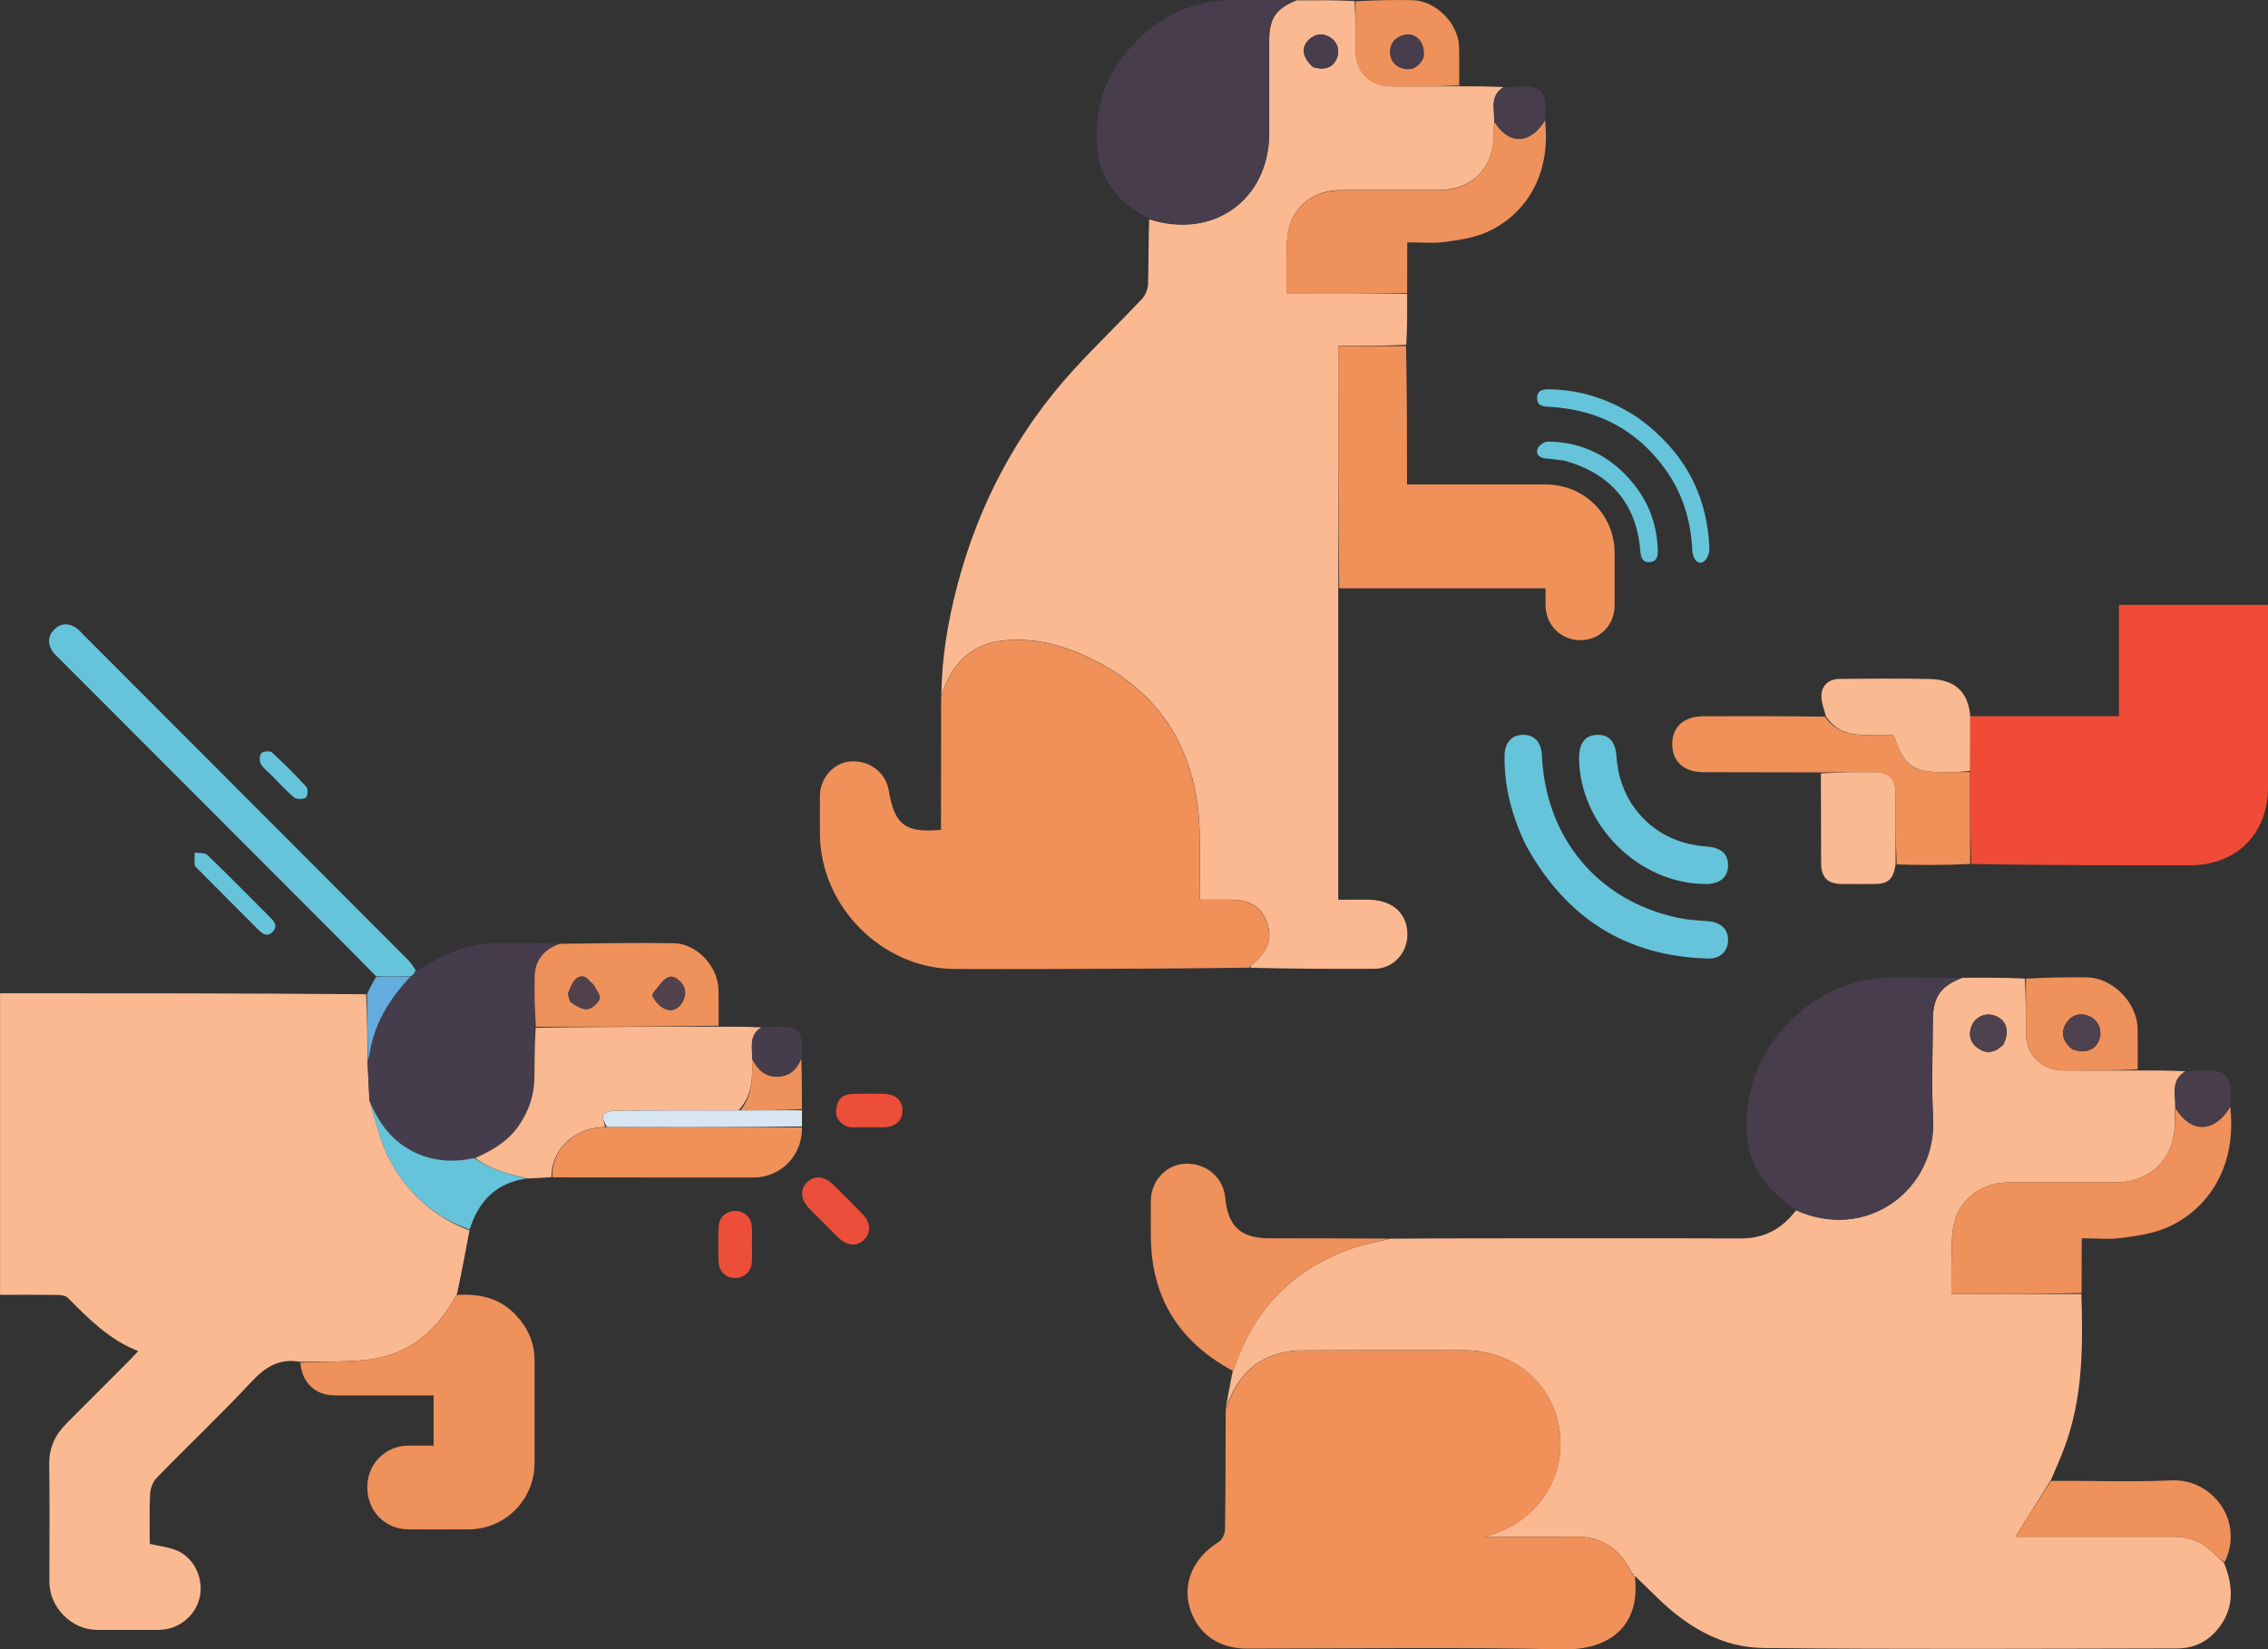 <?xml version="1.0" encoding="UTF-8"?><svg id="Capa_2" xmlns="http://www.w3.org/2000/svg" viewBox="0 0 411.13 299.04"><rect x="0" y="0" width="411.13" height="299.04" fill="#333333" stroke="none"/><defs><style>.cls-1{fill:#fab991;}.cls-2{fill:#f9b991;}.cls-3{fill:#f0915a;}.cls-4{fill:#eb4f3c;}.cls-5{fill:#f04b37;}.cls-6{fill:#ef915b;}.cls-7{fill:#ef915a;}.cls-8{fill:#ed4e3a;}.cls-9{fill:#fff;}.cls-10{fill:#66c4da;}.cls-11{fill:#64adde;}.cls-12{fill:#d7e6f0;}.cls-13{fill:#463d4c;}.cls-14{fill:#473d4c;}.cls-15{fill:#493e4b;}.cls-16{fill:#50414c;}.cls-17{fill:#4e424e;}.cls-18{fill:#4e404c;}</style></defs><g id="Layer_10"><path class="cls-1" d="m85.11,223.07c-.71,3.79-1.42,7.59-2.28,11.59-.3.48-.46.75-.62,1.02-3.48,6.09-8.55,10.03-15.58,10.84-4.03.46-8.14.28-12.21.39-3.72-.69-6.31.9-8.83,3.61-5.56,5.96-11.49,11.57-17.18,17.41-.69.71-1.15,1.93-1.2,2.93-.15,3.08-.06,6.16-.06,9.05,1.87.45,3.6.6,5.08,1.28,3.16,1.44,4.78,5.28,3.92,8.63-.84,3.3-3.92,5.68-7.37,5.69-3.73,0-7.45.01-11.18,0-4.63-.01-8.65-4.08-8.65-8.72,0-7.09.08-14.17-.03-21.26-.05-3.02,1.07-5.38,3.11-7.43,3.83-3.85,7.68-7.7,11.52-11.55.44-.44.86-.91,1.51-1.59-5.28-2.06-9.02-5.88-12.79-9.68-.4-.41-1.26-.49-1.91-.5-3.4-.05-6.8-.02-10.35-.02v-54.68c22.02,0,44.09,0,66.35.18.22,4.2.24,8.22.26,12.43.11,2.35.24,4.52.35,6.85,1.16,3.67,1.91,7.41,3.61,10.64,3.19,6.01,8.02,10.48,14.54,12.9Z"/><path class="cls-6" d="m54.43,247.06c4.07-.26,8.17-.08,12.21-.54,7.03-.81,12.1-4.75,15.58-10.84.16-.27.32-.54.58-.89,4.11-.28,7.77.55,10.65,3.57,2.22,2.33,3.46,5.08,3.45,8.35-.01,6.2.01,12.4,0,18.61-.02,6.59-5.34,11.93-11.91,11.96-3.66.02-7.33.03-10.99,0-4.25-.03-7.44-3.36-7.42-7.68.02-4.19,3.24-7.45,7.41-7.5,1.5-.02,3,0,4.61,0v-9.11c-.66,0-1.33,0-1.99,0-5.31,0-10.61,0-15.92,0-3.52,0-5.92-2.24-6.25-5.92Z"/><path class="cls-13" d="m66.97,199.37c-.12-2.17-.25-4.33-.28-6.79.22-1.03.33-1.77.47-2.51,1.02-5.18,3.81-9.34,7.55-13.06.28-.37.46-.69.64-1,.55-.25,1.14-.42,1.63-.75,4.18-2.8,8.75-4.32,13.81-4.29,3.46.02,6.92.03,10.44.14-2.63,1.06-4.22,2.94-4.31,5.83-.09,3.07.01,6.15,0,9.41-.03,3.14-.01,6.11-.04,9.08-.03,3.18-1.03,6.05-2.83,8.67-1.97,2.88-4.84,4.52-8.08,5.89-3.67.74-7.09.63-10.44-.87-4.37-1.95-6.89-5.45-8.57-9.74Z"/><path class="cls-1" d="m86.13,209.96c3.08-1.36,5.95-3,7.92-5.88,1.79-2.62,2.8-5.49,2.83-8.67.03-2.97.02-5.93.22-9.08,11.19-.18,22.18-.18,33.17-.19,2.56,0,5.11,0,7.76.13-2.32,1.33-1.62,3.56-1.7,5.72.15,3.43.03,6.62-2.42,9.3-7.62.03-15.06.01-22.5.08-.73,0-1.76.31-2.07.83-.27.44.3,1.39.32,2.13-5.62.13-9.68,3.99-9.71,9.1-1.35.09-2.7.18-4.31.23-3.53-.8-6.76-1.63-9.5-3.7Z"/><path class="cls-10" d="m75.34,175.86c-.17.46-.34.78-.81,1.14-2.3.04-4.31.04-6.32.04-2.09-2.11-4.16-4.24-6.26-6.34-17.01-17.05-34.03-34.1-51.05-51.14-.49-.49-1.05-.95-1.42-1.52-.88-1.39-.81-2.8.4-3.96,1.14-1.1,2.49-1.15,3.82-.31.52.33.95.83,1.39,1.28,19.61,19.64,39.22,39.28,58.82,58.93.53.53.94,1.16,1.42,1.89Z"/><path class="cls-7" d="m130.26,185.97c-10.98.18-21.97.18-33.13.19-.19-3.07-.3-6.15-.2-9.23.09-2.89,1.68-4.77,4.49-5.81,6.99-.1,13.86-.22,20.73-.11,4.13.06,7.97,4.17,8.09,8.34.06,2.15.02,4.3.03,6.62Zm-10.56-7.55c-.51.74-1.62,1.79-1.43,2.17.52.99,1.46,2.07,2.48,2.41,1.44.48,2.68-.42,3.23-1.89.55-1.49.04-2.7-1.22-3.61-1.24-.9-2.09-.21-3.06.93Zm-16.74,1.8c.18.53.2,1.29.57,1.53.89.58,1.97,1.3,2.9,1.21.84-.08,1.94-1.03,2.26-1.85.23-.59-.58-1.64-1.02-2.43-.2-.37-.63-.6-.91-.95-.77-.97-1.73-.86-2.45-.15-.62.61-.92,1.54-1.37,2.63Z"/><path class="cls-3" d="m100.12,213.46c-.14-5.13,3.91-8.99,9.71-9.1,12.08.02,23.81.04,35.55.06.07,5.07-3.79,9.06-8.82,9.07-12.09.01-24.18,0-36.44-.03Z"/><path class="cls-10" d="m85.98,209.98c2.9,2.05,6.13,2.88,9.5,3.7-5.4.73-8.7,3.94-10.34,9.25-6.54-2.27-11.38-6.74-14.56-12.75-1.71-3.23-2.45-6.96-3.61-10.64,1.69,4.13,4.22,7.62,8.58,9.57,3.35,1.5,6.77,1.62,10.44.87Z"/><path class="cls-12" d="m145.39,204.24c-11.75.15-23.48.13-35.39.09-.37-.74-.93-1.69-.66-2.13.31-.52,1.35-.82,2.07-.83,7.44-.06,14.88-.05,22.67-.05,4,0,7.65-.01,11.3-.02,0,.92.01,1.85,0,2.94Z"/><path class="cls-4" d="m150.83,223.26c-1.43-1.43-2.78-2.76-4.1-4.11-1.61-1.65-1.76-3.49-.41-4.81,1.3-1.27,3.09-1.14,4.66.39,1.8,1.76,3.58,3.54,5.34,5.35,1.52,1.56,1.62,3.38.34,4.67-1.29,1.29-3.09,1.16-4.67-.34-.36-.35-.71-.71-1.16-1.16Z"/><path class="cls-13" d="m136.34,191.82c.06-1.98-.64-4.21,1.86-5.51,1.22-.12,2.34-.15,3.46-.15,2.79,0,3.73.94,3.74,3.67,0,.56-.02,1.13-.13,1.95-.82,2.22-2.21,3.38-4.29,3.45-2.38.08-3.74-1.39-4.65-3.41Z"/><path class="cls-7" d="m136.33,191.99c.92,1.84,2.28,3.32,4.66,3.24,2.08-.07,3.47-1.23,4.27-3.28.1,2.94.12,5.97.12,9.17-3.66.18-7.31.19-11.13.17,2.1-2.68,2.22-5.87,2.07-9.3Z"/><path class="cls-8" d="m151.58,202.23c-.12-2.8.88-3.9,3.43-3.92,1.7-.02,3.4-.02,5.1,0,2.21.03,3.51,1.19,3.49,3.08-.03,1.82-1.3,2.96-3.39,2.99-1.76.03-3.53-.03-5.29.02-1.56.04-2.67-.57-3.34-2.16Z"/><path class="cls-8" d="m136.31,225.64c0,1.19.05,2.2-.02,3.2-.12,1.74-1.43,2.92-3.11,2.87-1.59-.05-2.85-1.19-2.91-2.87-.08-2.14-.08-4.28,0-6.42.06-1.67,1.31-2.81,2.91-2.86,1.68-.05,2.98,1.12,3.11,2.87.07,1,.02,2.01.02,3.2Z"/><path class="cls-10" d="m35.3,157c-.06-.88-.03-1.65.01-2.43.78.14,1.82,0,2.29.45,3.9,3.76,7.69,7.62,11.52,11.45.75.75,1.18,1.58.33,2.46-.94.97-1.8.47-2.59-.33-3.82-3.84-7.64-7.67-11.57-11.61Z"/><path class="cls-11" d="m68.14,177.16c2.08-.11,4.09-.11,6.29-.11-3.45,3.68-6.24,7.84-7.26,13.02-.14.74-.26,1.48-.47,2.32-.1-3.92-.12-7.94-.17-12.14.5-1.11,1.01-2.05,1.61-3.1Z"/><path class="cls-10" d="m49.18,140.53c-.71-.73-1.5-1.27-1.89-2.02-.28-.53-.27-1.59.08-1.95.35-.36,1.58-.46,1.93-.14,2.18,2,4.28,4.1,6.27,6.29.32.35.19,1.72-.14,1.91-.54.31-1.65.34-2.1-.03-1.45-1.19-2.72-2.62-4.15-4.06Z"/><path class="cls-16" d="m119.8,178.32c.88-1.04,1.72-1.72,2.96-.83,1.26.91,1.78,2.13,1.22,3.61-.55,1.47-1.79,2.37-3.23,1.89-1.01-.34-1.96-1.42-2.48-2.41-.19-.37.91-1.42,1.53-2.27Z"/><path class="cls-16" d="m102.96,180.08c.44-.94.75-1.87,1.37-2.48.72-.71,1.67-.82,2.45.15.27.34.71.58.91.95.43.8,1.25,1.84,1.02,2.43-.32.82-1.42,1.77-2.26,1.85-.93.09-2.02-.64-2.9-1.21-.37-.24-.39-1-.57-1.68Z"/><path class="cls-1" d="m242.59,106.68v56.45c2.01,0,3.88-.05,5.74,0,4.3.13,6.92,2.68,6.79,6.55-.11,3.29-2.68,5.95-5.98,5.97-7.43.04-14.85,0-22.43-.19-.02-.31.09-.47.24-.59,2.9-2.3,3.76-4.69,2.73-7.63-.99-2.82-3.14-4.13-6.79-4.13-1.73,0-3.46,0-5.35,0,0-1.23.02-2.13,0-3.03-.11-4.68.18-9.42-.43-14.04-1.79-13.42-9.35-22.55-21.73-27.71-4.3-1.79-8.89-2.71-13.52-2.21-6.03.65-9.56,4.44-11.22,10.13.05-6.78,1.14-13.41,2.85-19.94,3.87-14.81,10.82-27.99,21.16-39.3,4-4.38,8.29-8.49,12.36-12.81.63-.67,1.07-1.78,1.1-2.7.12-3.85.05-7.7.21-11.73,11.57,3.73,21.75-3.55,21.76-15.65,0-5.61,0-11.23,0-16.84,0-3.97,1.28-5.8,5-7.22,3.44-.02,6.88-.05,10.49.13.17,3.13.15,6.06.17,8.99.03,3.88,2.61,6.46,6.52,6.47,4.1.02,8.19,0,12.29,0,2.64,0,5.28,0,8.01.14-2.49,1.48-1.69,3.86-1.7,6.18-.04.91-.07,1.62-.07,2.34,0,6.15-3.99,10.16-10.11,10.16-5.93,0-11.87,0-17.8,0-4.37,0-8.08,2.56-9.19,6.74-.52,1.97-.4,4.12-.47,6.19-.07,1.92-.01,3.85-.01,5.86h21.87c.01,3.03.03,6.07-.16,9.27-4.2.17-8.2.17-12.31.17v43.93Zm-4.46-94.47c2.01.54,3.37.06,4.12-1.46.7-1.42.26-3.11-1.08-3.95-1.39-.87-2.74-.72-3.92.41-1.43,1.38-1.18,3.22.88,5Z"/><path class="cls-3" d="m170.6,126.46c1.68-5.87,5.21-9.66,11.24-10.31,4.64-.5,9.22.41,13.52,2.21,12.38,5.16,19.94,14.29,21.73,27.71.62,4.62.32,9.36.43,14.04.02.9,0,1.81,0,3.03,1.89,0,3.62,0,5.35,0,3.65,0,5.8,1.31,6.79,4.13,1.03,2.93.17,5.33-2.73,7.63-.15.12-.26.28-.42.54-11.51.16-22.99.21-34.46.24-6.33.02-12.65.02-18.98,0-13.14-.04-24.4-11.35-24.44-24.54,0-2.29-.02-4.57,0-6.86.03-3.25,2.53-6.03,5.56-6.23,3.45-.23,6.37,2,6.92,5.28,1.04,6.21,2.99,7.74,9.47,7.12,0-7.91,0-15.85.02-23.98Z"/><path class="cls-3" d="m242.77,106.68c-.18-14.52-.18-29.04-.18-43.92,4.11,0,8.11,0,12.29,0,.18,8.29.18,16.56.18,25.08.92,0,1.61,0,2.3,0,7.63,0,15.25-.01,22.88,0,6.93.01,12.42,5.47,12.45,12.37.01,3.2.02,6.4,0,9.6-.03,3.54-2.68,6.22-6.13,6.26-3.55.03-6.3-2.65-6.39-6.24-.02-.97,0-1.94,0-3.17-12.5,0-24.85,0-37.4,0Z"/><path class="cls-14" d="m234.88.08c-3.54,1.43-4.81,3.26-4.82,7.23,0,5.61,0,11.23,0,16.84-.02,12.1-10.19,19.38-21.76,15.47-5.55-2.8-9.08-7.05-9.49-13.26-.5-7.51,2.14-13.97,7.51-19.23C211.14,2.4,216.99.02,223.75,0c3.65,0,7.3.04,11.13.07Z"/><path class="cls-6" d="m255.08,53.13c-7.19.18-14.36.18-21.89.18,0-2.01-.05-3.94.01-5.86.07-2.07-.05-4.22.47-6.19,1.11-4.18,4.82-6.73,9.19-6.74,5.93,0,11.87,0,17.8,0,6.12,0,10.1-4.01,10.11-10.16,0-.72.02-1.44.16-2.24,2.54,4.2,6.51,4.1,9.15-.3,1.2,10.97-4.5,17.62-10.6,20.29-2.37,1.04-5.07,1.43-7.67,1.77-2.1.28-4.27.06-6.71.06,0,3.08,0,6.05-.02,9.2Z"/><path class="cls-6" d="m264.52,15.5c-4.09.18-8.19.2-12.28.18-3.9-.02-6.49-2.59-6.52-6.47-.02-2.93,0-5.86.01-8.97,3.45-.2,6.89-.28,10.33-.21,4.22.08,8.32,4.23,8.43,8.46.06,2.28.02,4.55.03,7.01Zm-6.47-5.04c.43-2.89-1.54-4.89-3.95-4-1.36.5-2.11,1.52-2.09,2.98.02,1.47.79,2.5,2.17,2.92,1.65.5,2.92-.11,3.88-1.91Z"/><path class="cls-10" d="m296.94,75.75c8.16,5.92,12.57,13.76,12.93,23.76.03.77-.4,1.85-.99,2.27-1.01.73-2.03-.31-2.11-2.05-.26-5.34-1.74-10.28-4.88-14.63-5.13-7.12-12.15-10.83-20.88-11.33-1.16-.07-2.4-.08-2.37-1.63.03-1.53,1.24-1.58,2.42-1.55,5.76.13,10.98,1.91,15.88,5.16Z"/><path class="cls-10" d="m283.56,83.52c-1.13-.14-2.1-.3-3.07-.36-1.14-.07-2.09-.54-1.8-1.72.15-.6,1.23-1.39,1.89-1.38,6.38.06,11.56,2.74,15.54,7.67,2.78,3.44,4.23,7.43,4.39,11.88.04,1.14-.1,2.22-1.47,2.3-1.37.08-1.61-.93-1.7-2.1-.68-8.41-5.37-14-13.78-16.29Z"/><path class="cls-14" d="m280.1,21.64c-2.66,4.57-6.63,4.66-9.14.28-.11-2.24-.91-4.62,1.77-6.07,1.39-.12,2.69-.17,3.98-.15,2.35.02,3.42,1.1,3.45,3.45.01.78-.03,1.56-.06,2.5Z"/><path class="cls-14" d="m237.99,12.16c-1.92-1.71-2.17-3.56-.74-4.93,1.17-1.13,2.53-1.28,3.92-.41,1.34.84,1.77,2.53,1.08,3.95-.74,1.52-2.1,2-4.26,1.39Z"/><path class="cls-14" d="m257.98,10.6c-.89,1.66-2.16,2.27-3.81,1.77-1.38-.42-2.15-1.46-2.17-2.92-.02-1.46.73-2.48,2.09-2.98,2.41-.89,4.38,1.11,3.89,4.14Z"/><g id="Layer_6"><path class="cls-1" d="m387.52,194.08c2.84,0,5.69,0,8.63.15-2.68,1.6-1.82,4.16-1.83,6.67-.05.98-.07,1.75-.07,2.52,0,6.63-4.3,10.95-10.9,10.95-6.39,0-12.79,0-19.18,0-4.7,0-8.71,2.76-9.9,7.26-.56,2.12-.43,4.44-.51,6.67-.07,2.07-.02,4.15-.02,6.32h23.56c.3,9.58.3,19.13-3.24,28.27-.68,1.76-1.43,3.48-2.28,5.45-2.19,3.52-4.25,6.81-6.41,10.27,9.71,0,19.25,0,28.79,0,2.73,0,5.05.95,6.99,2.87.65.64,1.33,1.23,2,1.85,1.55,3.89,1.96,7.71-.63,11.39-1.92,2.73-4.59,4.15-7.85,4.15-25.02.05-50.03.18-75.05-.08-7.08-.07-13.18-3.48-18.36-8.33-1.59-1.49-3.11-3.05-4.79-4.63-.13-.05-.12-.02-.14-.12-.1-.24-.21-.31-.48-.42-2.16-4.44-5.44-6.78-10.38-6.7-5.48.09-10.97.02-16.46.02,9.75-2.4,14.6-10.62,13.77-18.64-.93-8.99-8.23-15.16-17.49-15.17-9.91,0-19.82-.03-29.74.04-1.51.01-3.06.34-4.51.8-4.77,1.53-7.22,5.27-8.85,9.71.38-2.13.75-4.26,1.25-6.65.28-.66.43-1.05.57-1.44,3.71-10.37,10.78-17.35,21.14-20.94,2.22-.77,4.56-1.17,6.84-1.74,4.92-.02,9.84-.06,14.76-.06,16.24,0,32.48-.04,48.72.02,4.21.02,7.44-1.59,10.1-5.1,12.63,5.72,25.57-3.59,24.84-16.85-.32-5.82-.06-11.68-.05-17.52,0-4.28,1.38-6.26,5.39-7.79,3.71-.03,7.41-.05,11.31.14.19,3.37.16,6.53.18,9.69.03,4.19,2.81,6.96,7.02,6.98,4.41.02,8.83,0,13.24,0Zm-24.32-4.75c1.11-2.36.59-4.25-1.41-5.11-1.78-.77-3.81.11-4.46,1.97-.53,1.5-.14,2.83,1.1,3.77,1.58,1.2,3.14.98,4.77-.62Z"/><path class="cls-3" d="m222.19,255.56c1.65-4.65,4.11-8.38,8.88-9.91,1.44-.46,3-.79,4.51-.8,9.91-.07,19.82-.04,29.74-.04,9.26,0,16.57,6.17,17.49,15.17.83,8.02-4.02,16.25-13.77,18.64,5.49,0,10.97.07,16.46-.02,4.94-.08,8.22,2.26,10.38,6.83.25.28.37.34.5.4,0,0,0-.02-.02-.02,1.05,8.72-4.28,13.44-13.25,13.23-19.03-.44-38.07-.13-57.11-.14-5.29,0-9.15-2.88-10.42-7.75-1.16-4.47.94-8.88,5.33-11.57.63-.39,1.14-1.5,1.16-2.29.1-7.18.08-14.35.12-21.73Z"/><path class="cls-5" d="m357.13,129.85h26.97v-20.19h27.03v1.98c0,10.35,0,20.71,0,31.06,0,8.47-5.7,14.18-14.14,14.18-13.15,0-26.3,0-39.65-.23-.22-5.72-.24-11.21-.24-16.9.02-3.43.03-6.67.03-9.91Z"/><path class="cls-14" d="m355.57,177.27c-3.81,1.54-5.19,3.51-5.19,7.8,0,5.84-.27,11.7.05,17.52.73,13.26-12.21,22.58-24.71,16.79-5.17-3.27-8.68-7.6-9.04-13.78-.48-8.1,2.32-15.06,8.1-20.73,5.2-5.1,11.5-7.67,18.79-7.68,3.93,0,7.87.04,11.99.08Z"/><path class="cls-6" d="m377.34,234.43c-7.75.19-15.47.19-23.59.19,0-2.17-.06-4.24.02-6.32.08-2.23-.05-4.55.51-6.67,1.19-4.5,5.2-7.26,9.9-7.26,6.39,0,12.79,0,19.18,0,6.59,0,10.89-4.32,10.9-10.95,0-.77.02-1.55.17-2.41,2.74,4.52,7.02,4.42,9.86-.33,1.29,11.82-4.87,19-11.43,21.86-2.55,1.11-5.47,1.54-8.27,1.91-2.27.3-4.6.06-7.23.06,0,3.32,0,6.52-.02,9.92Z"/><path class="cls-6" d="m251.83,224.56c-2.09.59-4.43.99-6.65,1.76-10.37,3.59-17.44,10.57-21.14,20.94-.14.39-.29.78-.56,1.28-9.71-5.22-14.8-13.26-14.86-24.35-.01-2.18-.02-4.36,0-6.55.04-3.59,2.83-6.53,6.27-6.65,3.79-.14,6.87,2.5,7.22,6.17.49,5.23,2.8,7.35,8.03,7.35,7.17,0,14.33.02,21.69.05Z"/><path class="cls-3" d="m357.08,139.96c.02,5.5.04,10.99.06,16.68-4.37.22-8.74.24-13.32.08-.2-4.48-.17-8.77-.21-13.06-.02-2.39-1.26-3.63-3.64-3.65-3.3-.03-6.6.02-9.9.03-7.1-.01-14.2-.02-21.29-.04-3.52,0-5.66-1.95-5.65-5.1,0-3.14,2.14-5.03,5.7-5.04,7.24-.02,14.48-.03,21.98.07,3.39,4.72,8.31,2.88,12.5,3.41,1.83,5.56,3.37,6.66,9.16,6.66,1.54,0,3.08-.02,4.61-.03Z"/><path class="cls-10" d="m276.67,153.37c-2.55-5.27-4.02-10.64-3.93-16.38.04-2.34,1.28-3.74,3.33-3.76,2.06-.03,3.33,1.32,3.43,3.67.68,15.09,10.18,26.46,24.75,29.52,1.77.37,3.61.47,5.43.61,2.29.17,3.64,1.47,3.57,3.54-.07,1.95-1.45,3.28-3.64,3.22-14.85-.41-25.7-7.35-32.93-20.42Z"/><path class="cls-6" d="m403.27,283.23c-.78-.5-1.47-1.1-2.11-1.74-1.94-1.92-4.26-2.88-6.99-2.87-9.54,0-19.08,0-28.79,0,2.16-3.46,4.22-6.75,6.41-10.12,7.37-.06,14.62.23,21.85-.1,7.31-.33,13.28,7.26,9.63,14.83Z"/><path class="cls-2" d="m357.1,139.76c-1.56.21-3.09.23-4.63.23-5.79,0-7.32-1.1-9.16-6.66-4.19-.54-9.11,1.31-12.31-3.44-.33-1.26-.8-2.39-.83-3.53-.05-2.01,1.25-3.25,3.29-3.27,5.46-.04,10.92-.11,16.38.02,4.61.11,6.88,2.35,7.3,6.57,0,3.41,0,6.65-.03,10.08Z"/><path class="cls-6" d="m387.51,193.89c-4.41.2-8.82.22-13.24.2-4.21-.02-6.99-2.79-7.02-6.98-.02-3.16,0-6.32.01-9.67,3.72-.21,7.43-.3,11.14-.23,4.55.09,8.96,4.56,9.08,9.12.06,2.45.02,4.91.03,7.56Zm-11.88-3.66c2.38.87,4.26.17,4.94-1.85.58-1.72-.33-3.63-2.08-4.23-1.57-.54-2.95-.11-3.86,1.24-1.15,1.7-.8,3.3,1,4.83Z"/><path class="cls-2" d="m330.09,140.22c3.28-.21,6.58-.25,9.88-.22,2.39.02,3.62,1.26,3.64,3.65.04,4.29.01,8.58.01,13.07-.37,2.64-1.34,3.53-3.7,3.55-2.04.02-4.08.02-6.12,0-2.52-.03-3.67-1.21-3.68-3.8-.02-5.35-.01-10.71-.04-16.25Z"/><path class="cls-10" d="m299.12,149.52c3.08,2.56,6.56,3.69,10.35,3.97,2.55.19,3.85,1.4,3.78,3.53-.07,2.1-1.5,3.25-4.05,3.25-12.13,0-22.89-10.73-22.95-22.86-.01-2.7,1.14-4.15,3.32-4.18,2.12-.03,3.26,1.25,3.45,3.86.36,4.9,2.2,9.09,6.09,12.43Z"/><path class="cls-15" d="m404.31,200.5c-2.87,4.92-7.15,5.02-9.85.3-.12-2.42-.98-4.98,1.9-6.55,1.5-.13,2.9-.18,4.29-.17,2.53.02,3.69,1.18,3.72,3.72.01.84-.03,1.68-.07,2.7Z"/><path class="cls-17" d="m363.1,189.46c-1.53,1.47-3.09,1.69-4.66.5-1.24-.94-1.63-2.27-1.1-3.77.65-1.86,2.68-2.73,4.46-1.97,1.99.86,2.51,2.75,1.3,5.24Z"/><path class="cls-9" d="m296.35,285.72c-.1.04-.22-.02-.36-.21.14-.1.26-.03.36.21Z"/><path class="cls-18" d="m375.5,190.13c-1.67-1.44-2.01-3.04-.86-4.74.91-1.35,2.29-1.78,3.86-1.24,1.75.6,2.66,2.51,2.08,4.23-.68,2.02-2.56,2.72-5.08,1.76Z"/></g></g></svg>